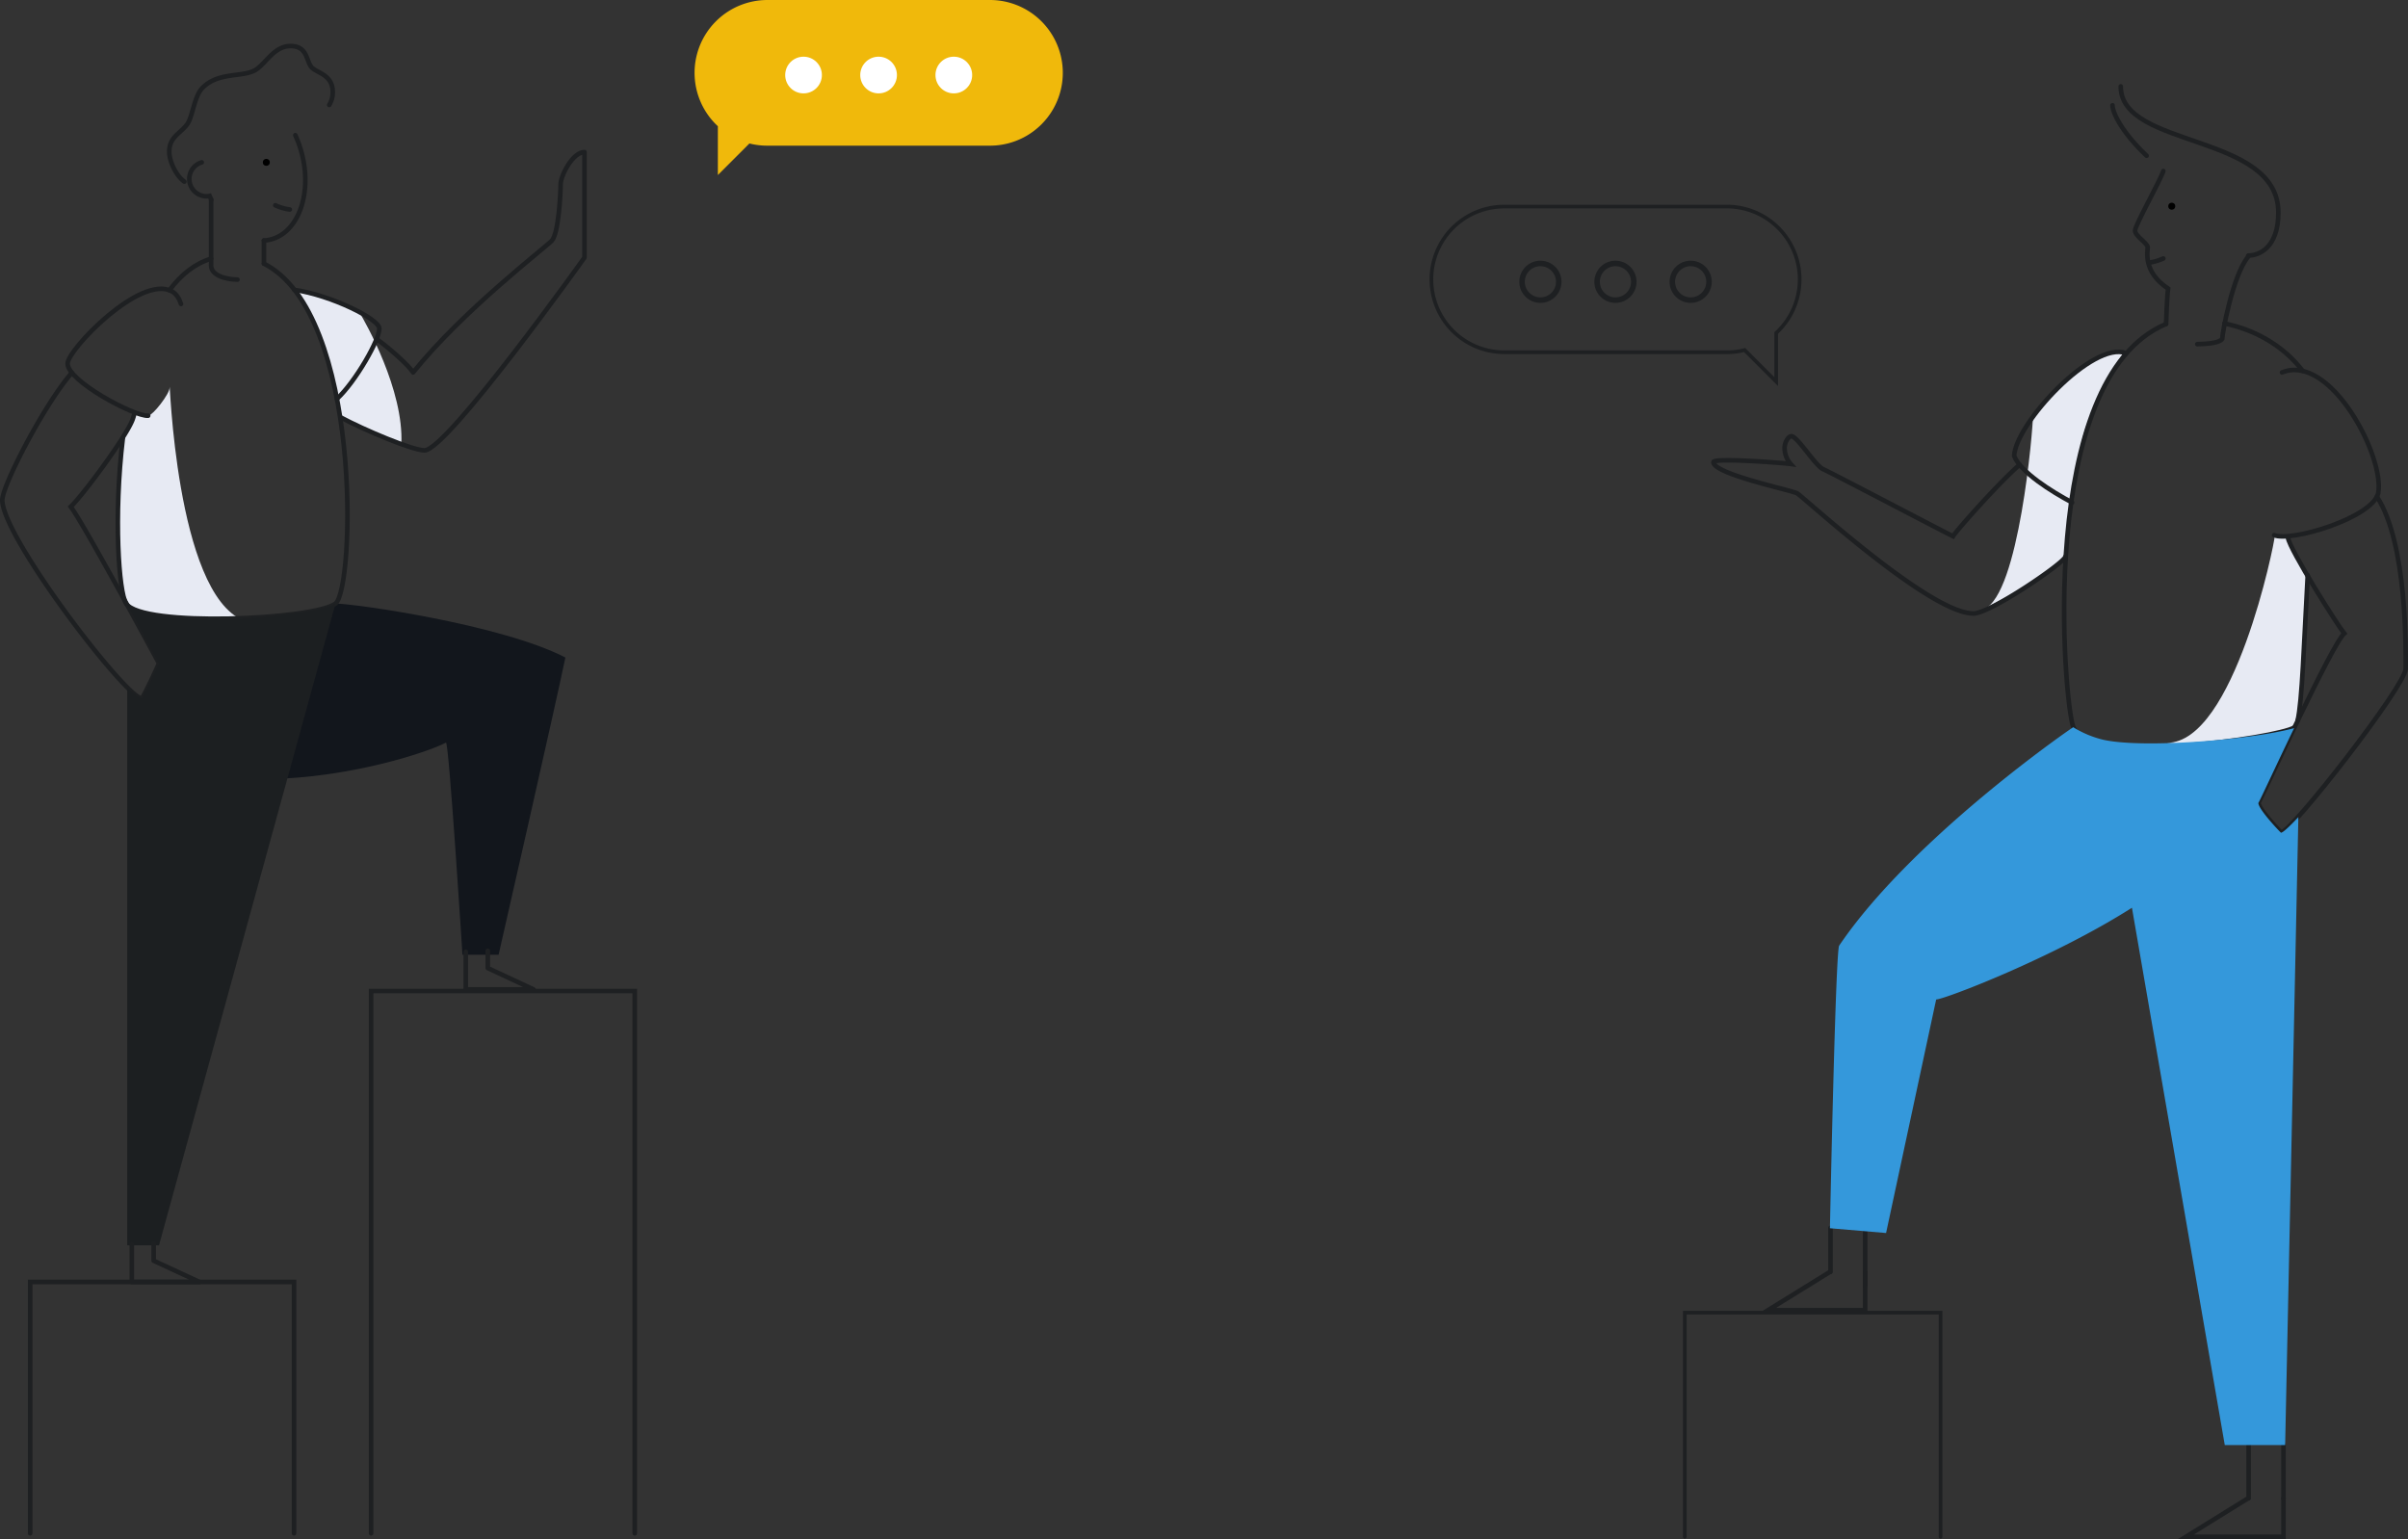 <svg xmlns="http://www.w3.org/2000/svg" width="1312.408" height="838.95" viewBox="0 0 1312.408 838.95">
  <rect x="0" y="0" width="1312.408" height="838.95" fill="#333333" stroke="none"/>
  <g id="communicating-men" transform="translate(-0.05)">
    <path id="Path_101" data-name="Path 101" d="M195.8,170c3.5,5.8,24.4,42.6,23,72.1-6.6-2.5-33.4-14.8-33.4-14.8l-1.7-10-7.3-28.2-4.1-10.8-6.9-14.2-4.5-6.2,12,2.8Z" fill="#e7eaf3"/>
    <path id="Path_102" data-name="Path 102" d="M92.5,211.2c0-8.4,3,111.9,40.3,127C112.7,344,80,339.5,80,339.5l-10.5-9.9-3.1-7.5-1.9-26.8v-9.5l.1-15.8,1.5-22.9,1.3-8.1L72,228.5l1.9-3.7s5.3,1.6,7.3,1.6S92.5,214.9,92.5,211.2Z" fill="#e7eaf3"/>
    <path id="Path_103" data-name="Path 103" d="M182.9,329c10,0,90.2,11.3,125.3,29.4-4.8,23.5-36.4,162-36.4,162H252.1s-7.4-116.6-9-115.6c-10.6,5.5-52.8,19.3-97.9,19.9" fill="#12161c"/>
    <path id="Path_104" data-name="Path 104" d="M205.3,184.8c6.9,4.9,17.5,14.3,19.9,18.2,27.2-33.8,71.9-67.9,75.6-71.8s4.8-25.9,4.8-30.7,6.6-17.6,13-17.6v57.5s-74.9,105.1-87.2,105.1c-6.4,0-32.7-11-45.9-18.1" fill="none" stroke="#1e2022" stroke-linecap="round" stroke-linejoin="round" stroke-width="2.5"/>
    <path id="Path_105" data-name="Path 105" d="M160.5,158c20,2.9,46.3,15.9,46.3,21.1.1,6-12.9,28.9-23.1,38.3" fill="none" stroke="#1e2022" stroke-linecap="round" stroke-miterlimit="10" stroke-width="2.5"/>
    <path id="Path_106" data-name="Path 106" d="M179.5,57.2a13.155,13.155,0,0,0,1.9-7c0-9-7.6-10.2-11-13-3.7-3-2.1-12.1-12-12.1-8.9,0-13.3,9.3-18.9,12.9-6.9,4.4-20.4.9-29.2,10-4.3,4.4-5.3,15.4-8,19.4-3.7,5.4-10,7-10,15.3,0,5,3.5,12.9,8.2,16.3" fill="none" stroke="#1e2022" stroke-linecap="round" stroke-miterlimit="10" stroke-width="2.5"/>
    <path id="Path_107" data-name="Path 107" d="M143.9,143.7C197.7,171,193.4,321,182.9,329c-11.5,8.8-105.5,13.1-114.1,0-4-6.1-6.9-47.6-1.8-90.2" fill="none" stroke="#1e2022" stroke-linecap="round" stroke-miterlimit="10" stroke-width="2.5"/>
    <path id="Path_108" data-name="Path 108" d="M92.4,158.2c6.2-8.4,13.8-14.5,22.7-17.2" fill="none" stroke="#1e2022" stroke-linecap="round" stroke-miterlimit="10" stroke-width="2.5"/>
    <path id="Path_109" data-name="Path 109" d="M39.2,203.2C24.1,220.5,1.3,264.7,1.3,272.6c0,20,67.5,108.1,76.1,108.1,3.6-6.2,9.3-19.1,9.3-19.1S46,286,38.6,276.2c6.4-6,29.8-37.5,33.6-47.2a27.686,27.686,0,0,0,1.2-4.1" fill="none" stroke="#1e2022" stroke-linecap="round" stroke-miterlimit="10" stroke-width="2.5"/>
    <path id="Path_110" data-name="Path 110" d="M80.8,226.6c-7.6.5-43.9-18.9-43.9-28.4,0-7.6,39.7-48.8,56.8-39.4,2.4,1.3,4,3.8,5,6.9" fill="none" stroke="#1e2022" stroke-linecap="round" stroke-miterlimit="10" stroke-width="2.5"/>
    <path id="Path_111" data-name="Path 111" d="M143.9,143.7V131.1" fill="none" stroke="#1e2022" stroke-linecap="round" stroke-miterlimit="10" stroke-width="2.5"/>
    <path id="Path_112" data-name="Path 112" d="M115.1,108.8v35.9c0,5.1,7.2,7.6,14.4,7.7" fill="none" stroke="#1e2022" stroke-linecap="round" stroke-miterlimit="10" stroke-width="2.5"/>
    <path id="Path_113" data-name="Path 113" d="M143.9,131.1a19.931,19.931,0,0,0,3.4-.5c14.8-3.5,22.7-23.8,17.6-45.5A59.045,59.045,0,0,0,161,73.7" fill="none" stroke="#1e2022" stroke-linecap="round" stroke-miterlimit="10" stroke-width="2.5"/>
    <path id="Path_114" data-name="Path 114" d="M110,88.5a9.442,9.442,0,0,0,2.6,18.5,8.807,8.807,0,0,0,1.7-.2c.3.7.6,1.3.9,2" fill="none" stroke="#1e2022" stroke-linecap="round" stroke-miterlimit="10" stroke-width="2.5"/>
    <path id="Path_115" data-name="Path 115" d="M69.4,329v.6c9.4,17.3,17.3,32,17.3,32s-5.7,12.9-9.3,19.1c-1.4,0-4.2-2.2-8-6V678.8H86.7L182.9,329C176.8,334.1,91.8,346.1,69.4,329Z" fill="#1e2022"/>
    <path id="Path_116" data-name="Path 116" d="M69.4,329v.6c9.4,17.3,17.3,32,17.3,32s-5.7,12.9-9.3,19.1c-1.4,0-4.2-2.2-8-6V678.8H86.7L182.9,329C176.8,334.1,91.8,346.1,69.4,329Z" fill="#12161c" opacity="0.1"/>
    <path id="Path_117" data-name="Path 117" d="M71.9,678.3v20.5h36.9l-25-11.6v-9.4" fill="none" stroke="#1e2022" stroke-linecap="round" stroke-linejoin="round" stroke-width="2.5"/>
    <path id="Path_118" data-name="Path 118" d="M253.9,518.8v20.5h36.9l-24.9-11.6v-9.4" fill="none" stroke="#1e2022" stroke-linecap="round" stroke-linejoin="round" stroke-width="2.5"/>
    <path id="Path_119" data-name="Path 119" d="M539.6,0H418.3a39.7,39.7,0,0,0-27,68.8V95.4l17.2-17.2a39.27,39.27,0,0,0,9.8,1.2H539.6a39.7,39.7,0,1,0,0-79.4Z" fill="#f0b90b"/>
    <circle id="Ellipse_25" data-name="Ellipse 25" cx="10" cy="10" r="10" transform="translate(428 30.9)" fill="#fff"/>
    <circle id="Ellipse_26" data-name="Ellipse 26" cx="10" cy="10" r="10" transform="translate(468.9 30.9)" fill="#fff"/>
    <circle id="Ellipse_27" data-name="Ellipse 27" cx="10" cy="10" r="10" transform="translate(509.9 30.9)" fill="#fff"/>
    <path id="Path_120" data-name="Path 120" d="M980.9,152.3a39.669,39.669,0,0,0-39.7-39.7H819.9a39.7,39.7,0,1,0,0,79.4H941.2a38.476,38.476,0,0,0,9.7-1.2L968.1,208V181.5A39.643,39.643,0,0,0,980.9,152.3Z" fill="none" stroke="#1e2022" stroke-miterlimit="10" stroke-width="2"/>
    <circle id="Ellipse_28" data-name="Ellipse 28" cx="10" cy="10" r="10" transform="translate(911.5 143.6)" fill="none" stroke="#1e2022" stroke-miterlimit="10" stroke-width="3"/>
    <circle id="Ellipse_29" data-name="Ellipse 29" cx="10" cy="10" r="10" transform="translate(870.5 143.6)" fill="none" stroke="#1e2022" stroke-miterlimit="10" stroke-width="3"/>
    <circle id="Ellipse_30" data-name="Ellipse 30" cx="10" cy="10" r="10" transform="translate(829.6 143.6)" fill="none" stroke="#1e2022" stroke-miterlimit="10" stroke-width="3"/>
    <path id="Path_121" data-name="Path 121" d="M1108.1,225.8c0,8.4-7.7,98.4-26.7,106.2,14.4-7.7,36.4-19.3,43.7-28.5.5-5.8,2.5-29.8,3.5-33.2s5-31.5,10.1-42.2c5-10.7,6.2-15,6.2-15l3.5-6.8,3.9-6.3,3.9-5.8,1.4-2-1.8-.4-3.5-.1-4.5,1-5.8,2.8-6.9,4.2-4.9,3.5-4.7,3.9-4.9,4.8-5,5.5-7.1,8.2" fill="#e7eaf3"/>
    <path id="Path_122" data-name="Path 122" d="M1239.8,292.4c0,3.4-22,112.5-58.7,112.5,41.4,3.8,62-1.6,62-1.6l7.3-6.5,2.5-7.3s2-20.4,2-22.3c.1-2.9.5-9.6.5-9.6l.6-12.6,1.6-31.5-6.5-10.6-4.4-10.8Z" fill="#e7eaf3"/>
    <path id="Path_123" data-name="Path 123" d="M1255,202.1c-8.6-11.3-22.8-21.7-42.6-25.8" fill="none" stroke="#1e2022" stroke-linecap="round" stroke-miterlimit="10" stroke-width="2.5"/>
    <path id="Path_124" data-name="Path 124" d="M1252.3,392.8c2.5-10.7,3.4-41.6,5.5-79.2" fill="none" stroke="#1e2022" stroke-linecap="round" stroke-miterlimit="10" stroke-width="2.5"/>
    <path id="Path_125" data-name="Path 125" d="M1180.6,176.6c-71.3,29.7-55.5,207.2-50.6,219.6,8.3,21.2,111.2,6,120.4.4" fill="none" stroke="#1e2022" stroke-linecap="round" stroke-miterlimit="10" stroke-width="2.5"/>
    <path id="Path_126" data-name="Path 126" d="M1225.2,140.1c-8.2,10.1-13.9,41.1-14,44.6-1.3,2.1-7.4,2.8-13.6,2.9" fill="none" stroke="#1e2022" stroke-linecap="round" stroke-miterlimit="10" stroke-width="2.5"/>
    <path id="Path_127" data-name="Path 127" d="M1100.8,253.3c-11.6,10.1-34.4,35.8-36.3,39-5.8-2.8-66.1-34.5-70.7-36.5-4.5-2-14.1-18-17.4-18-1.9,0-3.7,3.7-3.7,6.2a13.27,13.27,0,0,0,3.3,8.9c-4.3-.6-42.1-3.5-42.1-1,0,6.5,42.3,15.2,45.6,17s72.2,65.5,96.1,65.5c9.3,0,50.1-28,50.1-31" fill="none" stroke="#1e2022" stroke-linecap="round" stroke-miterlimit="10" stroke-width="2.5"/>
    <path id="Path_128" data-name="Path 128" d="M1244.6,816.7v21h-53.2l33.9-21" fill="none" stroke="#1e2022" stroke-linecap="round" stroke-miterlimit="10" stroke-width="2.5"/>
    <line id="Line_1" data-name="Line 1" y1="29.2" transform="translate(1244.6 787.5)" fill="none" stroke="#1e2022" stroke-linecap="round" stroke-miterlimit="10" stroke-width="2.5"/>
    <line id="Line_2" data-name="Line 2" y1="29.2" transform="translate(1225.6 787.5)" fill="none" stroke="#1e2022" stroke-linecap="round" stroke-miterlimit="10" stroke-width="2.5"/>
    <path id="Path_129" data-name="Path 129" d="M1016.6,693.3v20.9h-53l33.8-20.9" fill="none" stroke="#1e2022" stroke-linecap="round" stroke-miterlimit="10" stroke-width="2.5"/>
    <line id="Line_3" data-name="Line 3" y1="29.2" transform="translate(1016.6 671.7)" fill="none" stroke="#1e2022" stroke-linecap="round" stroke-miterlimit="10" stroke-width="2.5"/>
    <line id="Line_4" data-name="Line 4" y1="24" transform="translate(997.7 669.3)" fill="none" stroke="#1e2022" stroke-linecap="round" stroke-miterlimit="10" stroke-width="2.5"/>
    <path id="Path_130" data-name="Path 130" d="M918.3,837.7V715.5h139.4V837.7" fill="none" stroke="#1e2022" stroke-linecap="round" stroke-miterlimit="10" stroke-width="2"/>
    <path id="Path_131" data-name="Path 131" d="M1247,293c1.1,6.9,27.6,48.6,30.7,52.3-6.7,5.8-43.8,87-46.7,92.3,0,3,9.1,13,12.3,16.2,5.5,0,67.9-80.2,67.9-89.3s1-68.3-15.7-93.8" fill="none" stroke="#1e2022" stroke-linecap="round" stroke-miterlimit="10" stroke-width="2.5"/>
    <path id="Path_132" data-name="Path 132" d="M1239.5,291.7c9.1,3.9,53.1-9.3,56.7-22.7,3.8-19.8-25.9-76.7-52.4-66" fill="none" stroke="#1e2022" stroke-linecap="round" stroke-miterlimit="10" stroke-width="2.5"/>
    <path id="Path_133" data-name="Path 133" d="M1243.2,453.9c-3.3-3.3-12.3-13.2-12.3-16.2,1.4-2.4,9.9-21,19.5-40.8-23.7,6.4-82.6,11.2-104.2,6.3a56.01,56.01,0,0,1-16.2-6.8c-5.7,3.7-89,62-127.6,119.1-2,4.5-5,154-5,154l30.6,2.6,27.3-127.3c4.4,0,64-22.8,106.7-50l50.6,292.9h32.9l7.2-342.3C1247.9,450.5,1244.3,453.9,1243.2,453.9Z" fill="#3498db"/>
    <path id="Path_134" data-name="Path 134" d="M1155.9,47.1c0,34,85.9,25.2,85.9,68.8,0,18.9-10.3,23.4-16.4,23.4" fill="none" stroke="#1e2022" stroke-linecap="round" stroke-miterlimit="10" stroke-width="2.5"/>
    <path id="Path_135" data-name="Path 135" d="M1151.4,57.4c0,3.8,4.8,14.4,18.6,27.5" fill="none" stroke="#1e2022" stroke-linecap="round" stroke-miterlimit="10" stroke-width="2.5"/>
    <path id="Path_136" data-name="Path 136" d="M1179.1,93.2c-1.5,5-15.4,29.5-15.4,32.5s6.9,6.9,6.9,9.1c0,2.1-2.8,13.3,11.1,22.5-.6,4.2-1.1,19.3-1.1,19.3" fill="none" stroke="#1e2022" stroke-linecap="round" stroke-miterlimit="10" stroke-width="2.5"/>
    <circle id="Ellipse_31" data-name="Ellipse 31" cx="1.9" cy="1.9" r="1.9" transform="translate(1181.8 110.5)"/>
    <circle id="Ellipse_32" data-name="Ellipse 32" cx="1.9" cy="1.9" r="1.9" transform="translate(143.3 86.6)"/>
    <path id="Path_137" data-name="Path 137" d="M1179.1,140.9a31.134,31.134,0,0,1-7.9,2.3" fill="none" stroke="#1e2022" stroke-linecap="round" stroke-miterlimit="10" stroke-width="2.5"/>
    <path id="Path_138" data-name="Path 138" d="M158,114.2a26.646,26.646,0,0,1-7.9-2.3" fill="none" stroke="#1e2022" stroke-linecap="round" stroke-miterlimit="10" stroke-width="2.5"/>
    <path id="Path_139" data-name="Path 139" d="M1158.8,192.5c-18.1-6.9-60.2,38.4-61,56,3.3,8.7,20.4,19.5,31.6,25.4" fill="none" stroke="#1e2022" stroke-linecap="round" stroke-miterlimit="10" stroke-width="2.5"/>
    <path id="Path_140" data-name="Path 140" d="M346,835.8V540.2H202.3V835.8" fill="none" stroke="#1e2022" stroke-linecap="round" stroke-miterlimit="10" stroke-width="2.5"/>
    <path id="Path_141" data-name="Path 141" d="M160.3,835.8v-137H16.5v137" fill="none" stroke="#1e2022" stroke-linecap="round" stroke-miterlimit="10" stroke-width="2.5"/>
  </g>
</svg>
